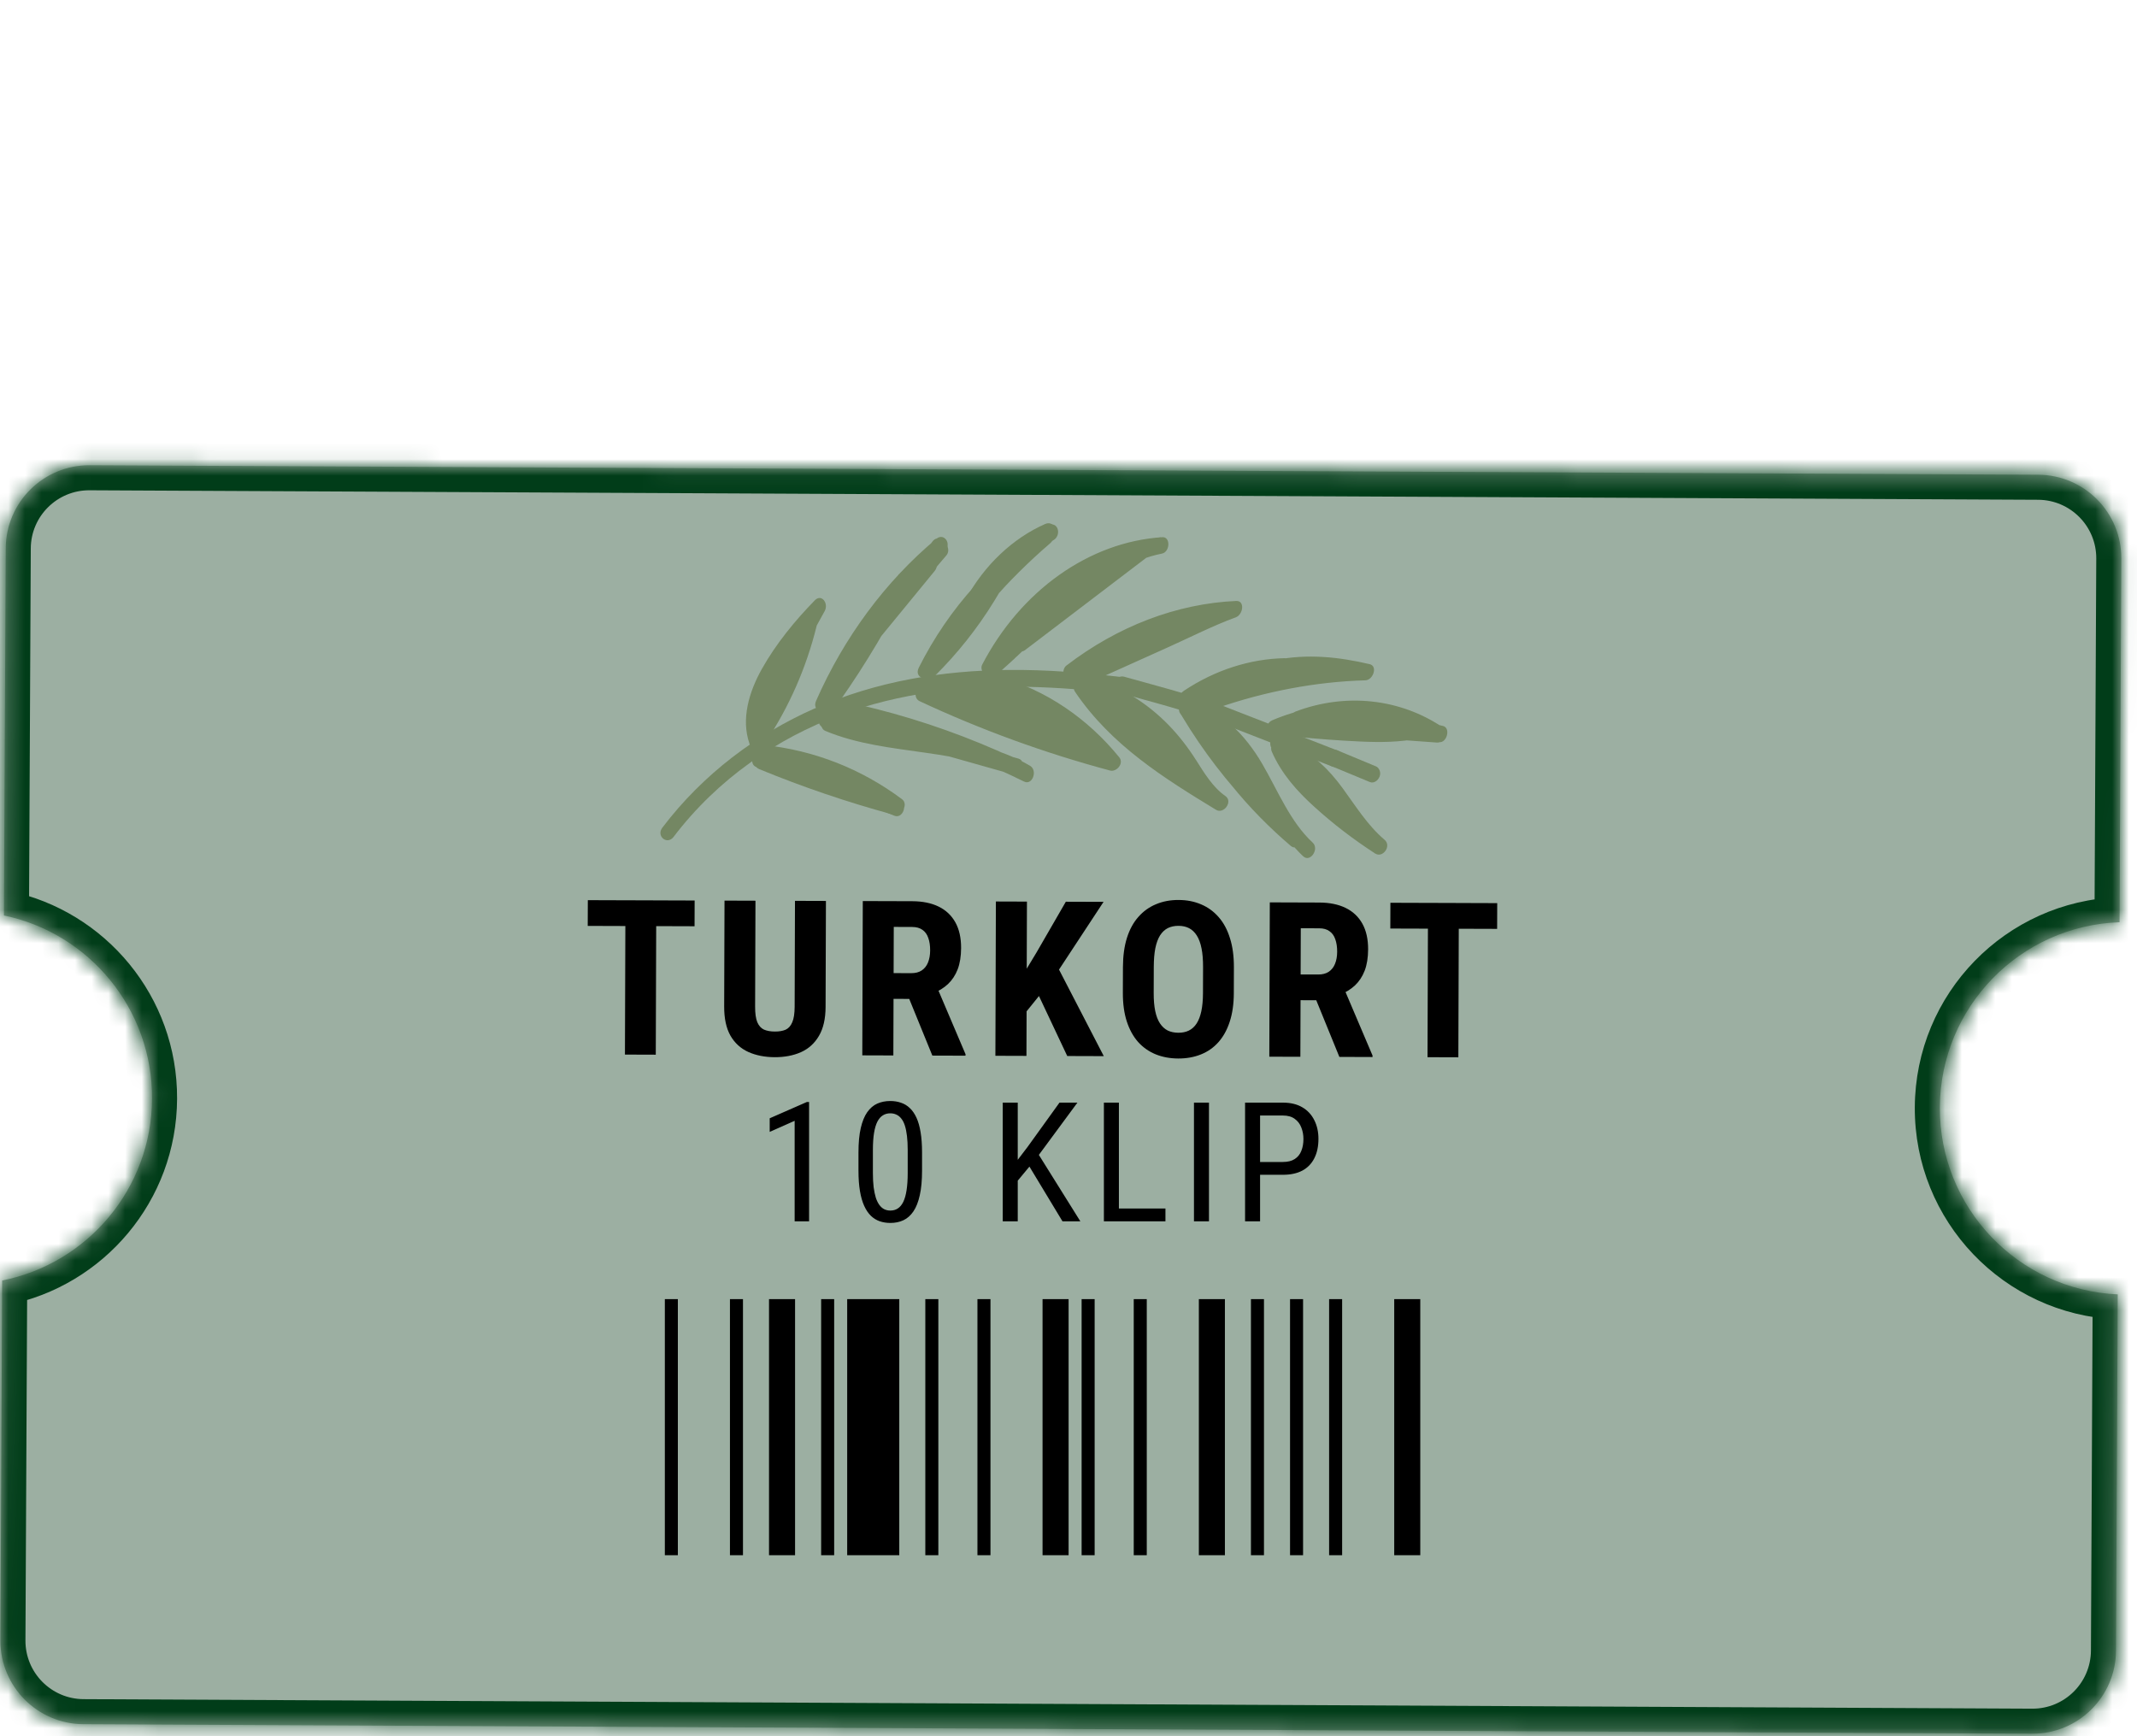 <svg width="128" height="104" viewBox="0 0 128 104" fill="none" xmlns="http://www.w3.org/2000/svg">
<mask id="path-1-inside-1_631_2774" fill="white">
<path fill-rule="evenodd" clip-rule="evenodd" d="M5 103.28C2.239 103.267 0.011 101.017 0.024 98.256L0.13 76.701C5.226 75.692 9.08 71.209 9.107 65.813C9.133 60.416 5.323 55.896 0.236 54.837L0.344 32.843C0.357 30.082 2.607 27.854 5.368 27.868L122.085 28.437C124.846 28.451 127.074 30.7 127.06 33.462L126.954 55.242C120.999 55.447 116.221 60.324 116.191 66.335C116.162 72.346 120.893 77.27 126.845 77.533L126.845 77.542L126.741 98.875C126.728 101.636 124.478 103.864 121.717 103.85L5 103.28Z"/>
</mask>
<path fill-rule="evenodd" clip-rule="evenodd" d="M5 103.28C2.239 103.267 0.011 101.017 0.024 98.256L0.13 76.701C5.226 75.692 9.08 71.209 9.107 65.813C9.133 60.416 5.323 55.896 0.236 54.837L0.344 32.843C0.357 30.082 2.607 27.854 5.368 27.868L122.085 28.437C124.846 28.451 127.074 30.7 127.06 33.462L126.954 55.242C120.999 55.447 116.221 60.324 116.191 66.335C116.162 72.346 120.893 77.27 126.845 77.533L126.845 77.542L126.741 98.875C126.728 101.636 124.478 103.864 121.717 103.85L5 103.28Z" fill="#9CAFA2"/>
<path d="M5 103.28L5.007 101.78L5 103.28ZM0.13 76.701L-0.162 75.229L-1.364 75.467L-1.37 76.693L0.13 76.701ZM0.236 54.837L-1.264 54.83L-1.27 56.056L-0.069 56.306L0.236 54.837ZM0.344 32.843L1.844 32.85L0.344 32.843ZM126.954 55.242L127.006 56.741L128.447 56.691L128.454 55.249L126.954 55.242ZM126.845 77.533L128.345 77.541L128.352 76.099L126.912 76.035L126.845 77.533ZM121.717 103.85L121.71 105.35L121.717 103.85ZM-1.476 98.249C-1.493 101.839 1.403 104.763 4.993 104.78L5.007 101.78C3.074 101.771 1.515 100.196 1.524 98.263L-1.476 98.249ZM-1.37 76.693L-1.476 98.249L1.524 98.263L1.63 76.708L-1.37 76.693ZM7.607 65.805C7.584 70.474 4.249 74.356 -0.162 75.229L0.421 78.172C6.203 77.028 10.577 71.944 10.607 65.82L7.607 65.805ZM-0.069 56.306C4.333 57.222 7.629 61.136 7.607 65.805L10.607 65.82C10.636 59.696 6.313 54.57 0.542 53.369L-0.069 56.306ZM-1.156 32.836L-1.264 54.83L1.736 54.845L1.844 32.85L-1.156 32.836ZM5.375 26.368C1.785 26.35 -1.139 29.246 -1.156 32.836L1.844 32.85C1.853 30.918 3.428 29.358 5.361 29.368L5.375 26.368ZM122.092 26.937L5.375 26.368L5.361 29.368L122.078 29.937L122.092 26.937ZM128.56 33.469C128.578 29.879 125.682 26.955 122.092 26.937L122.078 29.937C124.011 29.947 125.57 31.521 125.56 33.454L128.56 33.469ZM128.454 55.249L128.56 33.469L125.56 33.454L125.454 55.234L128.454 55.249ZM117.691 66.343C117.717 61.14 121.853 56.918 127.006 56.741L126.903 53.742C120.146 53.975 114.725 59.508 114.691 66.328L117.691 66.343ZM126.912 76.035C121.761 75.807 117.666 71.545 117.691 66.343L114.691 66.328C114.658 73.148 120.025 78.733 126.779 79.032L126.912 76.035ZM128.345 77.55L128.345 77.541L125.345 77.526L125.345 77.535L128.345 77.55ZM128.241 98.882L128.345 77.55L125.345 77.535L125.241 98.867L128.241 98.882ZM121.71 105.35C125.299 105.368 128.224 102.472 128.241 98.882L125.241 98.867C125.232 100.8 123.657 102.36 121.724 102.35L121.71 105.35ZM4.993 104.78L121.71 105.35L121.724 102.35L5.007 101.78L4.993 104.78Z" fill="#013D19" mask="url(#path-1-inside-1_631_2774)"/>
<path d="M39.672 49.578C42.124 46.347 45.336 43.969 48.762 42.451C52.53 40.784 56.492 40.165 60.38 40.129C62.7 40.108 64.999 40.293 67.278 40.57C67.829 40.637 67.692 41.628 67.141 41.562C59.826 40.673 51.782 40.791 44.938 45.682C43.236 46.899 41.667 48.39 40.345 50.131C39.962 50.637 39.285 50.087 39.673 49.575L39.672 49.578Z" fill="#748763"/>
<path d="M67.323 40.533C69.138 41.043 70.976 41.508 72.75 42.139C73.271 42.324 72.908 43.265 72.387 43.08C70.61 42.448 68.773 41.988 66.959 41.475C66.428 41.326 66.794 40.386 67.323 40.533Z" fill="#748763"/>
<path d="M72.655 42.05C75.153 43.023 77.65 43.998 80.146 44.97C80.659 45.173 80.297 46.111 79.783 45.911C77.284 44.938 74.787 43.963 72.292 42.992C71.778 42.788 72.141 41.85 72.655 42.05Z" fill="#748763"/>
<path d="M80.093 44.94C80.865 45.261 81.637 45.581 82.411 45.903C82.617 45.988 82.738 46.279 82.628 46.532C82.519 46.785 82.27 46.936 82.048 46.844C81.276 46.524 80.504 46.203 79.73 45.882C79.523 45.796 79.402 45.506 79.512 45.253C79.622 45 79.871 44.849 80.093 44.94Z" fill="#748763"/>
<path d="M76.867 43.416C77.1 42.811 77.898 43.127 77.665 43.733C77.431 44.338 76.633 44.022 76.867 43.416Z" fill="#748763"/>
<path d="M76.197 43.147C77.803 42.466 79.483 42.152 81.129 42.265C82.935 42.392 84.558 43.184 86.326 43.458L86.076 44.425C83.387 43.772 80.555 43.608 77.732 44.12L77.755 43.138C78.992 43.263 80.232 43.357 81.478 43.417C82.637 43.474 83.798 43.493 84.97 43.245L84.947 44.227C82.919 44.292 80.905 44.203 78.915 43.964C78.364 43.897 78.494 42.932 79.052 42.972C81.439 43.145 83.826 43.317 86.213 43.489L85.863 44.395C83.502 42.805 80.489 42.54 77.687 43.593C77.139 43.798 77.055 42.825 77.6 42.621C80.636 41.477 83.884 41.856 86.426 43.573C86.791 43.819 86.481 44.51 86.076 44.48C83.689 44.308 81.302 44.136 78.915 43.964L79.052 42.972C81.042 43.212 83.056 43.301 85.084 43.236C85.584 43.221 85.548 44.115 85.061 44.218C83.86 44.469 82.66 44.471 81.473 44.417C80.183 44.358 78.898 44.261 77.617 44.133C77.144 44.086 77.129 43.245 77.64 43.151C80.629 42.606 83.593 42.794 86.438 43.487C86.906 43.601 86.665 44.529 86.187 44.455C84.499 44.195 82.942 43.447 81.23 43.282C79.663 43.131 78.039 43.388 76.503 44.038C75.962 44.265 75.651 43.379 76.196 43.15L76.197 43.147Z" fill="#748763"/>
<path d="M77 44.598C77.558 45.868 78.502 46.814 79.468 47.674C80.559 48.646 81.716 49.524 82.928 50.309L82.365 51.131C80.422 49.485 79.462 46.633 77.091 45.585L77.632 44.787C78.394 45.704 79.158 46.618 79.917 47.534L79.202 48.188C78.733 47.593 78.263 46.998 77.793 46.403C77.361 45.855 76.947 45.21 76.32 44.929L76.861 44.13C76.956 44.313 77.058 44.36 77.254 44.297C77.81 44.112 77.894 45.086 77.342 45.269C76.87 45.425 76.378 45.23 76.143 44.783C75.949 44.413 76.26 43.798 76.684 43.984C77.381 44.293 77.851 44.91 78.333 45.521C78.863 46.19 79.39 46.858 79.919 47.531C80.277 47.984 79.565 48.621 79.203 48.184C78.441 47.267 77.678 46.353 76.918 45.437C76.631 45.092 77.084 44.475 77.459 44.639C78.654 45.166 79.602 46.096 80.401 47.187C81.201 48.278 81.909 49.438 82.931 50.303C83.368 50.671 82.827 51.422 82.368 51.125C81.082 50.293 79.857 49.359 78.709 48.314C77.698 47.396 76.77 46.37 76.181 45.033C75.939 44.485 76.761 44.047 77.002 44.591L77 44.598Z" fill="#748763"/>
<path d="M78.059 51.294C76.739 50.073 75.971 48.343 75.069 46.734C74.606 45.906 74.099 45.098 73.448 44.456C72.707 43.724 71.835 43.209 70.873 42.896L71.415 42.098C72.396 43.504 73.345 44.954 74.404 46.286C75.463 47.617 76.63 48.782 77.883 49.85L77.243 50.588C76.186 49.25 75.133 47.91 74.076 46.572C73.084 45.314 72.136 43.962 70.89 43.011L71.53 42.274C72.729 44.269 74.117 46.1 75.683 47.723C76.073 48.127 75.517 48.956 75.121 48.545C73.5 46.864 72.056 44.989 70.815 42.928C70.552 42.49 71.056 41.883 71.456 42.19C72.722 43.159 73.696 44.529 74.705 45.808C75.79 47.186 76.878 48.562 77.962 49.939C78.277 50.339 77.696 50.995 77.322 50.677C76.046 49.589 74.852 48.384 73.775 47.05C72.699 45.715 71.708 44.197 70.699 42.751C70.432 42.37 70.848 41.826 71.24 41.953C73.136 42.571 74.558 43.956 75.611 45.766C76.551 47.383 77.284 49.233 78.627 50.474C79.038 50.854 78.479 51.682 78.064 51.297L78.059 51.294Z" fill="#748763"/>
<path d="M72.787 41.448C75.795 40.409 78.87 39.848 81.931 39.759L81.68 40.727C79.854 40.303 78.036 40.15 76.116 40.587C75.235 40.787 74.367 41.09 73.524 41.502C72.681 41.913 71.875 42.469 70.993 42.322C70.555 42.249 70.508 41.648 70.909 41.38C72.784 40.13 74.877 39.466 76.954 39.425C77.517 39.413 77.376 40.406 76.817 40.416C74.886 40.453 72.956 41.106 71.216 42.269L71.132 41.328C71.982 41.469 72.876 40.749 73.675 40.397C74.557 40.008 75.468 39.715 76.384 39.535C78.342 39.15 80.178 39.35 82.038 39.783C82.54 39.899 82.244 40.737 81.787 40.751C78.804 40.838 75.803 41.407 72.871 42.422C72.318 42.615 72.235 41.638 72.783 41.45L72.787 41.448Z" fill="#748763"/>
<path d="M65.281 39.694C66.186 39.249 67.087 38.807 67.991 38.362C68.525 38.1 68.826 38.957 68.298 39.251L65.842 40.625L65.535 39.737C66.957 39.096 68.381 38.456 69.805 37.812C71.228 37.167 72.536 36.51 73.928 36.002L73.905 36.984C70.6 37.132 67.247 38.407 64.379 40.61L64.196 39.741C64.742 39.701 65.263 39.321 65.746 39.021C66.302 38.677 66.871 38.364 67.45 38.087C68.584 37.541 69.756 37.127 70.94 36.84C71.501 36.704 71.59 37.676 71.028 37.812C69.789 38.113 68.576 38.555 67.397 39.154C66.31 39.707 65.24 40.651 64.057 40.736C63.681 40.764 63.557 40.11 63.874 39.867C66.955 37.503 70.493 36.156 74.044 35.997C74.581 35.972 74.463 36.818 74.02 36.979C72.657 37.477 71.315 38.164 69.976 38.766C68.599 39.385 67.221 40.007 65.844 40.626C65.306 40.869 65.006 40.033 65.537 39.738L67.994 38.364L68.301 39.252C67.396 39.697 66.496 40.139 65.591 40.584C65.057 40.846 64.746 39.959 65.284 39.695L65.281 39.694Z" fill="#748763"/>
<path d="M65.116 40.798C67.232 43.927 70.366 45.843 73.404 47.691L72.841 48.513C72.133 48.019 71.622 47.278 71.141 46.522C70.659 45.767 70.134 44.991 69.51 44.335C68.264 43.027 66.758 42.082 65.089 41.544L65.552 40.66C67.404 42.346 69.232 44.062 71.041 45.803L70.401 46.54C69.289 45.304 68.178 44.067 67.068 42.828C66.907 42.648 66.999 42.29 67.173 42.127C67.384 41.929 67.624 41.999 67.783 42.174C68.895 43.411 70.006 44.647 71.116 45.887C71.448 46.257 70.833 46.968 70.476 46.624C68.667 44.883 66.835 43.169 64.987 41.482C64.618 41.143 64.986 40.45 65.451 40.598C67.145 41.143 68.703 42.104 69.982 43.415C70.604 44.052 71.153 44.765 71.644 45.535C72.135 46.305 72.643 47.158 73.4 47.685C73.866 48.011 73.301 48.79 72.837 48.508C69.73 46.618 66.56 44.645 64.396 41.446C64.07 40.966 64.786 40.309 65.112 40.793L65.116 40.798Z" fill="#748763"/>
<path d="M58.827 39.818C61.143 35.367 65.254 32.453 69.624 32.178C70.123 32.148 70.085 33.062 69.6 33.16C65.812 33.915 62.999 37.51 60.02 40.128C59.616 40.482 59.099 39.947 59.431 39.475C60.72 37.638 62.282 36.094 64.047 34.883L64.354 35.772C63.196 36.42 62.196 37.453 61.544 38.728L60.892 38.194C63.381 36.298 65.869 34.404 68.358 32.508C68.844 32.14 69.355 32.881 68.864 33.255C66.375 35.151 63.887 37.045 61.398 38.941C61.068 39.191 60.493 38.901 60.745 38.407C61.525 36.886 62.656 35.656 64.046 34.876C64.583 34.575 64.845 35.428 64.353 35.764C62.731 36.876 61.29 38.331 60.104 40.02L59.516 39.367C62.634 36.628 65.551 32.965 69.514 32.174L69.491 33.156C65.553 33.404 61.719 36.106 59.631 40.118C59.503 40.361 59.288 40.522 59.05 40.431C58.856 40.354 58.706 40.041 58.833 39.802L58.827 39.818Z" fill="#748763"/>
<path d="M55.442 41.055C59.121 42.774 62.939 44.165 66.862 45.213L66.32 46.012C64.512 43.793 62.14 42.238 59.492 41.481C58.962 41.329 59.328 40.389 59.855 40.54C62.653 41.338 65.13 43.018 67.038 45.359C67.346 45.738 66.868 46.254 66.497 46.158C62.575 45.109 58.757 43.718 55.078 41.999C54.579 41.766 54.94 40.823 55.441 41.058L55.442 41.055Z" fill="#748763"/>
<path d="M58.842 40.764C60.919 41.993 62.994 43.221 65.073 44.447L64.51 45.269C63.448 44.19 62.245 43.286 60.923 42.628C59.711 42.024 58.376 41.607 56.979 41.842C56.415 41.937 56.324 40.964 56.891 40.87C58.405 40.617 59.855 40.992 61.178 41.633C62.615 42.329 63.928 43.28 65.076 44.444C65.482 44.855 64.987 45.549 64.514 45.267C62.436 44.038 60.362 42.81 58.283 41.585C58.081 41.465 58.094 41.097 58.228 40.894C58.395 40.645 58.648 40.641 58.847 40.759L58.842 40.764Z" fill="#748763"/>
<path d="M57.031 41.839L56.605 42.053L56.52 41.112C58.417 41.354 60.203 41.979 61.843 42.951C62.043 43.07 62.035 43.439 61.898 43.642C61.729 43.89 61.481 43.896 61.279 43.776C59.779 42.888 58.11 42.325 56.379 42.105C55.971 42.052 55.86 41.386 56.295 41.164L56.721 40.949C57.255 40.679 57.565 41.569 57.029 41.838L57.031 41.839Z" fill="#748763"/>
<path d="M55.024 40.01C56.834 36.4 59.55 33.4 62.792 31.469L62.99 32.401C61.36 32.732 60.426 34.579 59.544 36.013C58.538 37.651 57.346 39.143 56.017 40.465C55.615 40.862 55.126 40.278 55.428 39.812C57.391 36.784 59.747 34.075 62.391 31.802L62.897 32.549C61.806 33.339 60.814 34.288 59.955 35.395L59.367 34.742L60.533 33.453L60.716 34.321L60.09 34.305C59.687 34.293 59.624 33.726 59.907 33.437L60.019 33.322C60.457 32.87 60.962 33.62 60.525 34.069L60.413 34.183L60.23 33.315L60.856 33.331C61.269 33.34 61.306 33.904 61.039 34.2L59.873 35.489C59.503 35.899 58.939 35.278 59.284 34.836C60.198 33.66 61.237 32.636 62.396 31.797C62.877 31.448 63.387 32.128 62.902 32.543C60.315 34.763 58.026 37.397 56.106 40.359L55.518 39.706C56.94 38.295 58.136 36.681 59.195 34.923C60.118 33.39 61.229 31.761 62.906 31.42C63.408 31.319 63.563 32.078 63.104 32.352C60.094 34.144 57.51 36.961 55.827 40.321C55.538 40.894 54.738 40.584 55.029 40.004L55.024 40.01Z" fill="#748763"/>
<path d="M62.913 32.277C61.107 33.07 59.56 34.544 58.533 36.434C58.404 36.672 58.082 36.704 57.914 36.568C57.714 36.402 57.728 36.119 57.858 35.877C58.955 33.855 60.672 32.235 62.603 31.387C62.832 31.286 63.08 31.359 63.167 31.611C63.245 31.837 63.139 32.175 62.91 32.276L62.913 32.277Z" fill="#748763"/>
<path d="M49.803 42.842C53.605 44.426 58.09 43.74 61.701 45.873C62.163 46.147 61.844 47.066 61.337 46.815C59.224 45.774 57.045 44.889 54.806 44.175C53.686 43.818 52.554 43.502 51.408 43.229C51.349 43.216 51.022 43.173 51.019 43.14L51.185 42.83C51.265 42.861 51.349 42.88 51.435 42.896C51.708 42.961 51.983 43.012 52.255 43.069C52.848 43.192 53.441 43.319 54.034 43.442L53.783 44.409C52.546 44.071 51.305 43.734 50.068 43.396L50.431 42.455C53.954 43.45 57.477 44.445 61 45.44C61.531 45.589 61.165 46.529 60.637 46.381C57.114 45.386 53.591 44.391 50.068 43.396C49.534 43.246 49.904 42.311 50.431 42.455C51.668 42.793 52.909 43.13 54.146 43.468C54.607 43.593 54.37 44.533 53.895 44.436C53.166 44.284 52.435 44.128 51.705 43.976C51.181 43.866 50.376 43.844 50.297 43.089C50.263 42.764 50.407 42.431 50.673 42.257C50.939 42.084 51.225 42.162 51.495 42.225C52.181 42.385 52.866 42.559 53.547 42.749C56.357 43.534 59.082 44.585 61.701 45.873L61.337 46.815C57.732 44.683 53.242 45.367 49.44 43.784C48.93 43.571 49.293 42.63 49.803 42.842Z" fill="#748763"/>
<path d="M49.084 42.973C49.318 42.367 50.116 42.683 49.882 43.289C49.648 43.895 48.85 43.578 49.084 42.973Z" fill="#748763"/>
<path d="M48.879 41.986C50.547 38.187 53.034 34.821 56.078 32.28C56.554 31.882 57.033 32.586 56.584 33.027C54.045 35.514 51.921 38.529 50.367 41.864L49.631 41.427C51.144 39.27 52.511 36.994 53.699 34.614L54.435 35.051L52.9 37.669L52.409 36.947C53.286 36.574 53.46 35.257 53.987 34.497C54.514 33.736 55.4 33.378 55.784 32.557L56.52 32.994C55.118 34.887 53.718 36.782 52.316 38.675L51.644 38.119C52.866 36.628 54.089 35.138 55.311 33.647C55.711 33.161 56.389 33.709 55.983 34.203C54.761 35.694 53.538 37.184 52.316 38.675C51.922 39.155 51.255 38.642 51.644 38.119C53.046 36.226 54.446 34.331 55.849 32.438C56.164 32.01 56.836 32.334 56.585 32.875C56.354 33.369 56.028 33.746 55.64 34.092C55.252 34.437 54.858 34.726 54.58 35.177C53.996 36.125 53.788 37.381 52.719 37.836C52.291 38.017 51.968 37.557 52.228 37.114L53.764 34.495C54.045 34.013 54.755 34.421 54.5 34.932C53.269 37.396 51.871 39.754 50.305 41.984C49.994 42.425 49.324 42.08 49.569 41.547C51.199 38.048 53.41 34.894 56.078 32.28L56.584 33.027C53.67 35.46 51.274 38.663 49.676 42.303C49.417 42.895 48.618 42.581 48.879 41.986Z" fill="#748763"/>
<path d="M56.694 33.258L55.299 34.894C55.21 34.996 55.131 35.074 55.006 35.104C54.898 35.13 54.761 35.104 54.68 35.028C54.521 34.882 54.445 34.548 54.624 34.337L56.019 32.702C56.108 32.599 56.187 32.522 56.312 32.492C56.42 32.466 56.557 32.492 56.639 32.567C56.797 32.713 56.873 33.047 56.694 33.258Z" fill="#748763"/>
<path d="M45.675 45.005C48.435 45.933 51.239 46.781 53.924 47.914L53.56 48.855C52.282 48.171 50.984 47.53 49.663 46.941C48.341 46.352 47.056 45.748 45.622 45.618L45.759 44.627C48.765 44.943 51.594 46.053 54.026 47.871C54.474 48.204 53.91 49.03 53.463 48.694C51.16 46.97 48.473 45.916 45.622 45.618C45.068 45.561 45.202 44.576 45.759 44.627C47.226 44.759 48.573 45.355 49.897 45.945C51.221 46.535 52.604 47.21 53.923 47.917C54.401 48.172 54.078 49.079 53.559 48.858C50.872 47.724 48.071 46.878 45.31 45.95C44.786 45.775 45.149 44.833 45.673 45.008L45.675 45.005Z" fill="#748763"/>
<path d="M44.888 44.536C44.382 43.073 44.86 41.447 45.633 40.071C46.487 38.55 47.619 37.175 48.802 35.962C49.214 35.539 49.655 36.152 49.39 36.615C48.078 38.927 47.008 41.387 46.185 43.933L45.449 43.496C46.706 41.52 47.629 39.318 48.148 37.02L48.917 37.324C47.566 39.036 46.122 40.854 45.641 43.087C45.505 43.717 44.638 43.667 44.775 43.034C45.301 40.598 46.763 38.645 48.244 36.772C48.515 36.427 49.133 36.549 49.013 37.077C48.451 39.556 47.477 41.92 46.12 44.055C45.805 44.553 45.215 44.142 45.383 43.619C46.234 40.986 47.357 38.457 48.713 36.064L49.302 36.717C48.275 37.772 47.328 38.945 46.538 40.23C45.828 41.386 45.26 42.817 45.706 44.101C45.905 44.675 45.084 45.117 44.886 44.543L44.888 44.536Z" fill="#748763"/>
<path d="M45.833 45.127C48.426 46.195 51.082 47.1 53.791 47.837C54.323 47.983 53.957 48.923 53.428 48.778C50.719 48.041 48.063 47.136 45.469 46.069C44.959 45.859 45.322 44.917 45.833 45.127Z" fill="#748763"/>
<path d="M39.309 53.933L39.279 63.176L37.432 63.17L37.462 53.927L39.309 53.933ZM41.607 53.941L41.602 55.483L35.203 55.462L35.209 53.92L41.607 53.941ZM47.617 53.961L49.471 53.967L49.45 60.314C49.448 61.025 49.315 61.605 49.051 62.052C48.791 62.496 48.433 62.82 47.975 63.026C47.517 63.228 46.994 63.328 46.406 63.326C45.814 63.324 45.287 63.221 44.827 63.016C44.366 62.807 44.007 62.48 43.751 62.035C43.498 61.586 43.373 61.005 43.376 60.294L43.396 53.947L45.25 53.953L45.229 60.3C45.228 60.703 45.271 61.011 45.359 61.228C45.452 61.444 45.584 61.592 45.758 61.673C45.935 61.75 46.153 61.789 46.411 61.79C46.673 61.791 46.889 61.753 47.059 61.678C47.233 61.598 47.364 61.45 47.454 61.234C47.548 61.019 47.595 60.71 47.597 60.308L47.617 53.961ZM51.679 53.974L54.643 53.983C55.261 53.986 55.788 54.093 56.223 54.306C56.658 54.519 56.991 54.833 57.223 55.249C57.454 55.664 57.569 56.177 57.567 56.786C57.565 57.285 57.496 57.713 57.36 58.068C57.223 58.418 57.029 58.712 56.779 58.948C56.529 59.18 56.23 59.365 55.882 59.504L55.316 59.838L52.91 59.83L52.909 58.288L54.579 58.293C54.833 58.294 55.042 58.24 55.208 58.13C55.377 58.017 55.502 57.858 55.584 57.656C55.669 57.449 55.712 57.207 55.713 56.932C55.714 56.64 55.677 56.391 55.601 56.183C55.53 55.971 55.414 55.81 55.254 55.699C55.097 55.585 54.892 55.527 54.638 55.526L53.534 55.522L53.509 63.222L51.649 63.216L51.679 53.974ZM55.845 63.23L54.163 59.105L56.112 59.105L57.832 63.147L57.831 63.236L55.845 63.23ZM61.511 54.006L61.481 63.248L59.621 63.242L59.651 54L61.511 54.006ZM66.1 54.021L63.089 58.6L61.247 60.88L60.898 59.019L62.091 57.042L63.84 54.014L66.1 54.021ZM63.925 63.256L61.92 59.003L63.288 57.801L66.114 63.263L63.925 63.256ZM73.907 57.95L73.902 59.493C73.9 60.144 73.817 60.715 73.655 61.206C73.497 61.692 73.271 62.1 72.978 62.429C72.689 62.754 72.34 62.998 71.928 63.162C71.522 63.325 71.071 63.406 70.576 63.405C70.081 63.403 69.628 63.319 69.218 63.153C68.812 62.986 68.462 62.74 68.167 62.413C67.876 62.082 67.651 61.673 67.492 61.186C67.332 60.694 67.254 60.123 67.256 59.471L67.261 57.929C67.263 57.26 67.343 56.676 67.501 56.177C67.66 55.674 67.888 55.256 68.185 54.923C68.482 54.585 68.834 54.332 69.241 54.164C69.648 53.992 70.099 53.907 70.594 53.909C71.089 53.91 71.539 53.998 71.945 54.173C72.351 54.344 72.701 54.599 72.996 54.938C73.291 55.274 73.516 55.693 73.671 56.197C73.831 56.697 73.909 57.282 73.907 57.95ZM72.055 59.487L72.06 57.931C72.061 57.491 72.031 57.117 71.968 56.808C71.906 56.494 71.811 56.238 71.685 56.039C71.559 55.839 71.405 55.693 71.223 55.599C71.041 55.505 70.83 55.458 70.589 55.458C70.348 55.457 70.134 55.502 69.947 55.595C69.765 55.688 69.61 55.833 69.483 56.032C69.359 56.23 69.265 56.486 69.201 56.799C69.14 57.107 69.11 57.482 69.108 57.922L69.103 59.477C69.102 59.9 69.132 60.262 69.195 60.563C69.257 60.864 69.352 61.109 69.478 61.3C69.604 61.491 69.758 61.633 69.94 61.727C70.126 61.816 70.339 61.861 70.581 61.862C70.818 61.863 71.027 61.819 71.21 61.731C71.396 61.639 71.551 61.497 71.674 61.307C71.798 61.117 71.891 60.872 71.956 60.572C72.02 60.272 72.053 59.91 72.055 59.487ZM76.058 54.053L79.022 54.063C79.64 54.065 80.167 54.173 80.602 54.386C81.037 54.599 81.37 54.913 81.602 55.328C81.833 55.744 81.948 56.256 81.946 56.866C81.944 57.365 81.875 57.792 81.739 58.147C81.602 58.498 81.409 58.791 81.158 59.028C80.908 59.26 80.609 59.445 80.261 59.583L79.695 59.918L77.289 59.91L77.288 58.368L78.957 58.373C79.211 58.374 79.421 58.319 79.587 58.21C79.756 58.096 79.882 57.938 79.963 57.735C80.048 57.528 80.091 57.287 80.092 57.012C80.093 56.72 80.055 56.47 79.98 56.263C79.909 56.051 79.793 55.89 79.632 55.779C79.476 55.664 79.271 55.606 79.017 55.606L77.913 55.602L77.888 63.302L76.028 63.296L76.058 54.053ZM80.224 63.309L78.542 59.184L80.491 59.184L82.211 63.227L82.21 63.316L80.224 63.309ZM87.381 54.09L87.351 63.333L85.504 63.327L85.534 54.084L87.381 54.09ZM89.679 54.098L89.674 55.64L83.276 55.62L83.281 54.077L89.679 54.098Z" fill="black"/>
<path d="M48.462 66.009V73.158H47.597V67.137L46.103 67.801V66.986L48.33 66.009H48.462ZM55.228 69.037V70.121C55.228 70.703 55.183 71.195 55.092 71.595C55.004 71.996 54.877 72.318 54.711 72.562C54.545 72.806 54.345 72.984 54.11 73.094C53.879 73.202 53.619 73.255 53.329 73.255C53.101 73.255 52.888 73.221 52.689 73.153C52.494 73.085 52.318 72.975 52.162 72.826C52.006 72.673 51.872 72.474 51.762 72.23C51.651 71.986 51.566 71.69 51.508 71.341C51.449 70.993 51.42 70.586 51.42 70.121V69.037C51.42 68.454 51.465 67.966 51.557 67.572C51.648 67.178 51.776 66.862 51.942 66.624C52.112 66.384 52.312 66.211 52.543 66.107C52.777 66.003 53.038 65.951 53.324 65.951C53.555 65.951 53.769 65.985 53.964 66.053C54.162 66.118 54.338 66.224 54.491 66.371C54.647 66.514 54.781 66.706 54.892 66.947C55.002 67.184 55.085 67.476 55.141 67.821C55.199 68.166 55.228 68.571 55.228 69.037ZM54.369 70.267V68.885C54.369 68.566 54.354 68.286 54.325 68.045C54.296 67.801 54.254 67.593 54.198 67.42C54.143 67.248 54.071 67.108 53.983 67.001C53.899 66.893 53.801 66.815 53.69 66.766C53.58 66.714 53.458 66.688 53.324 66.688C53.158 66.688 53.01 66.729 52.88 66.81C52.753 66.888 52.644 67.013 52.553 67.186C52.465 67.359 52.398 67.585 52.352 67.865C52.307 68.145 52.284 68.485 52.284 68.885V70.267C52.284 70.586 52.299 70.868 52.328 71.112C52.361 71.356 52.405 71.567 52.46 71.747C52.519 71.922 52.59 72.067 52.675 72.181C52.759 72.295 52.857 72.38 52.968 72.435C53.078 72.487 53.199 72.513 53.329 72.513C53.502 72.513 53.651 72.471 53.778 72.386C53.908 72.302 54.017 72.17 54.105 71.991C54.193 71.808 54.258 71.576 54.301 71.293C54.346 71.006 54.369 70.664 54.369 70.267ZM60.96 66.048V73.158H60.061V66.048H60.96ZM64.534 66.048L62.088 69.364L60.657 71.087L60.496 70.082L61.546 68.705L63.46 66.048H64.534ZM63.64 73.158L61.546 69.691L62.078 68.944L64.71 73.158H63.64ZM69.807 72.391V73.158H66.858V72.391H69.807ZM67.019 66.048V73.158H66.12V66.048H67.019ZM72.414 66.048V73.158H71.515V66.048H72.414ZM76.842 70.37H75.289V69.603H76.842C77.135 69.603 77.371 69.544 77.55 69.427C77.732 69.31 77.864 69.147 77.945 68.939C78.03 68.731 78.072 68.493 78.072 68.226C78.072 67.982 78.03 67.752 77.945 67.538C77.864 67.323 77.732 67.15 77.55 67.02C77.371 66.887 77.135 66.82 76.842 66.82H75.475V73.158H74.576V66.048H76.842C77.301 66.048 77.688 66.141 78.004 66.327C78.32 66.512 78.559 66.769 78.722 67.098C78.888 67.424 78.971 67.796 78.971 68.216C78.971 68.672 78.888 69.061 78.722 69.383C78.559 69.706 78.32 69.951 78.004 70.121C77.688 70.287 77.301 70.37 76.842 70.37Z" fill="black"/>
<path d="M39.822 93.158V77.818H40.602V93.158H39.822ZM43.722 93.158V77.818H44.502V93.158H43.722ZM46.062 93.158V77.818H47.622V93.158H46.062ZM49.184 93.158V77.818H49.964V93.158H49.184ZM50.744 93.158V77.818H53.864V93.158H50.744ZM55.424 93.158V77.818H56.204V93.158H55.424ZM58.546 93.158V77.818H59.326V93.158H58.546ZM62.446 93.158V77.818H64.006V93.158H62.446ZM64.786 93.158V77.818H65.566V93.158H64.786ZM67.908 93.158V77.818H68.688V93.158H67.908ZM71.808 93.158V77.818H73.368V93.158H71.808ZM74.928 93.158V77.818H75.708V93.158H74.928ZM77.27 93.158V77.818H78.05V93.158H77.27ZM79.61 93.158V77.818H80.39V93.158H79.61ZM83.51 93.158V77.818H85.07V93.158H83.51Z" fill="black"/>
</svg>
